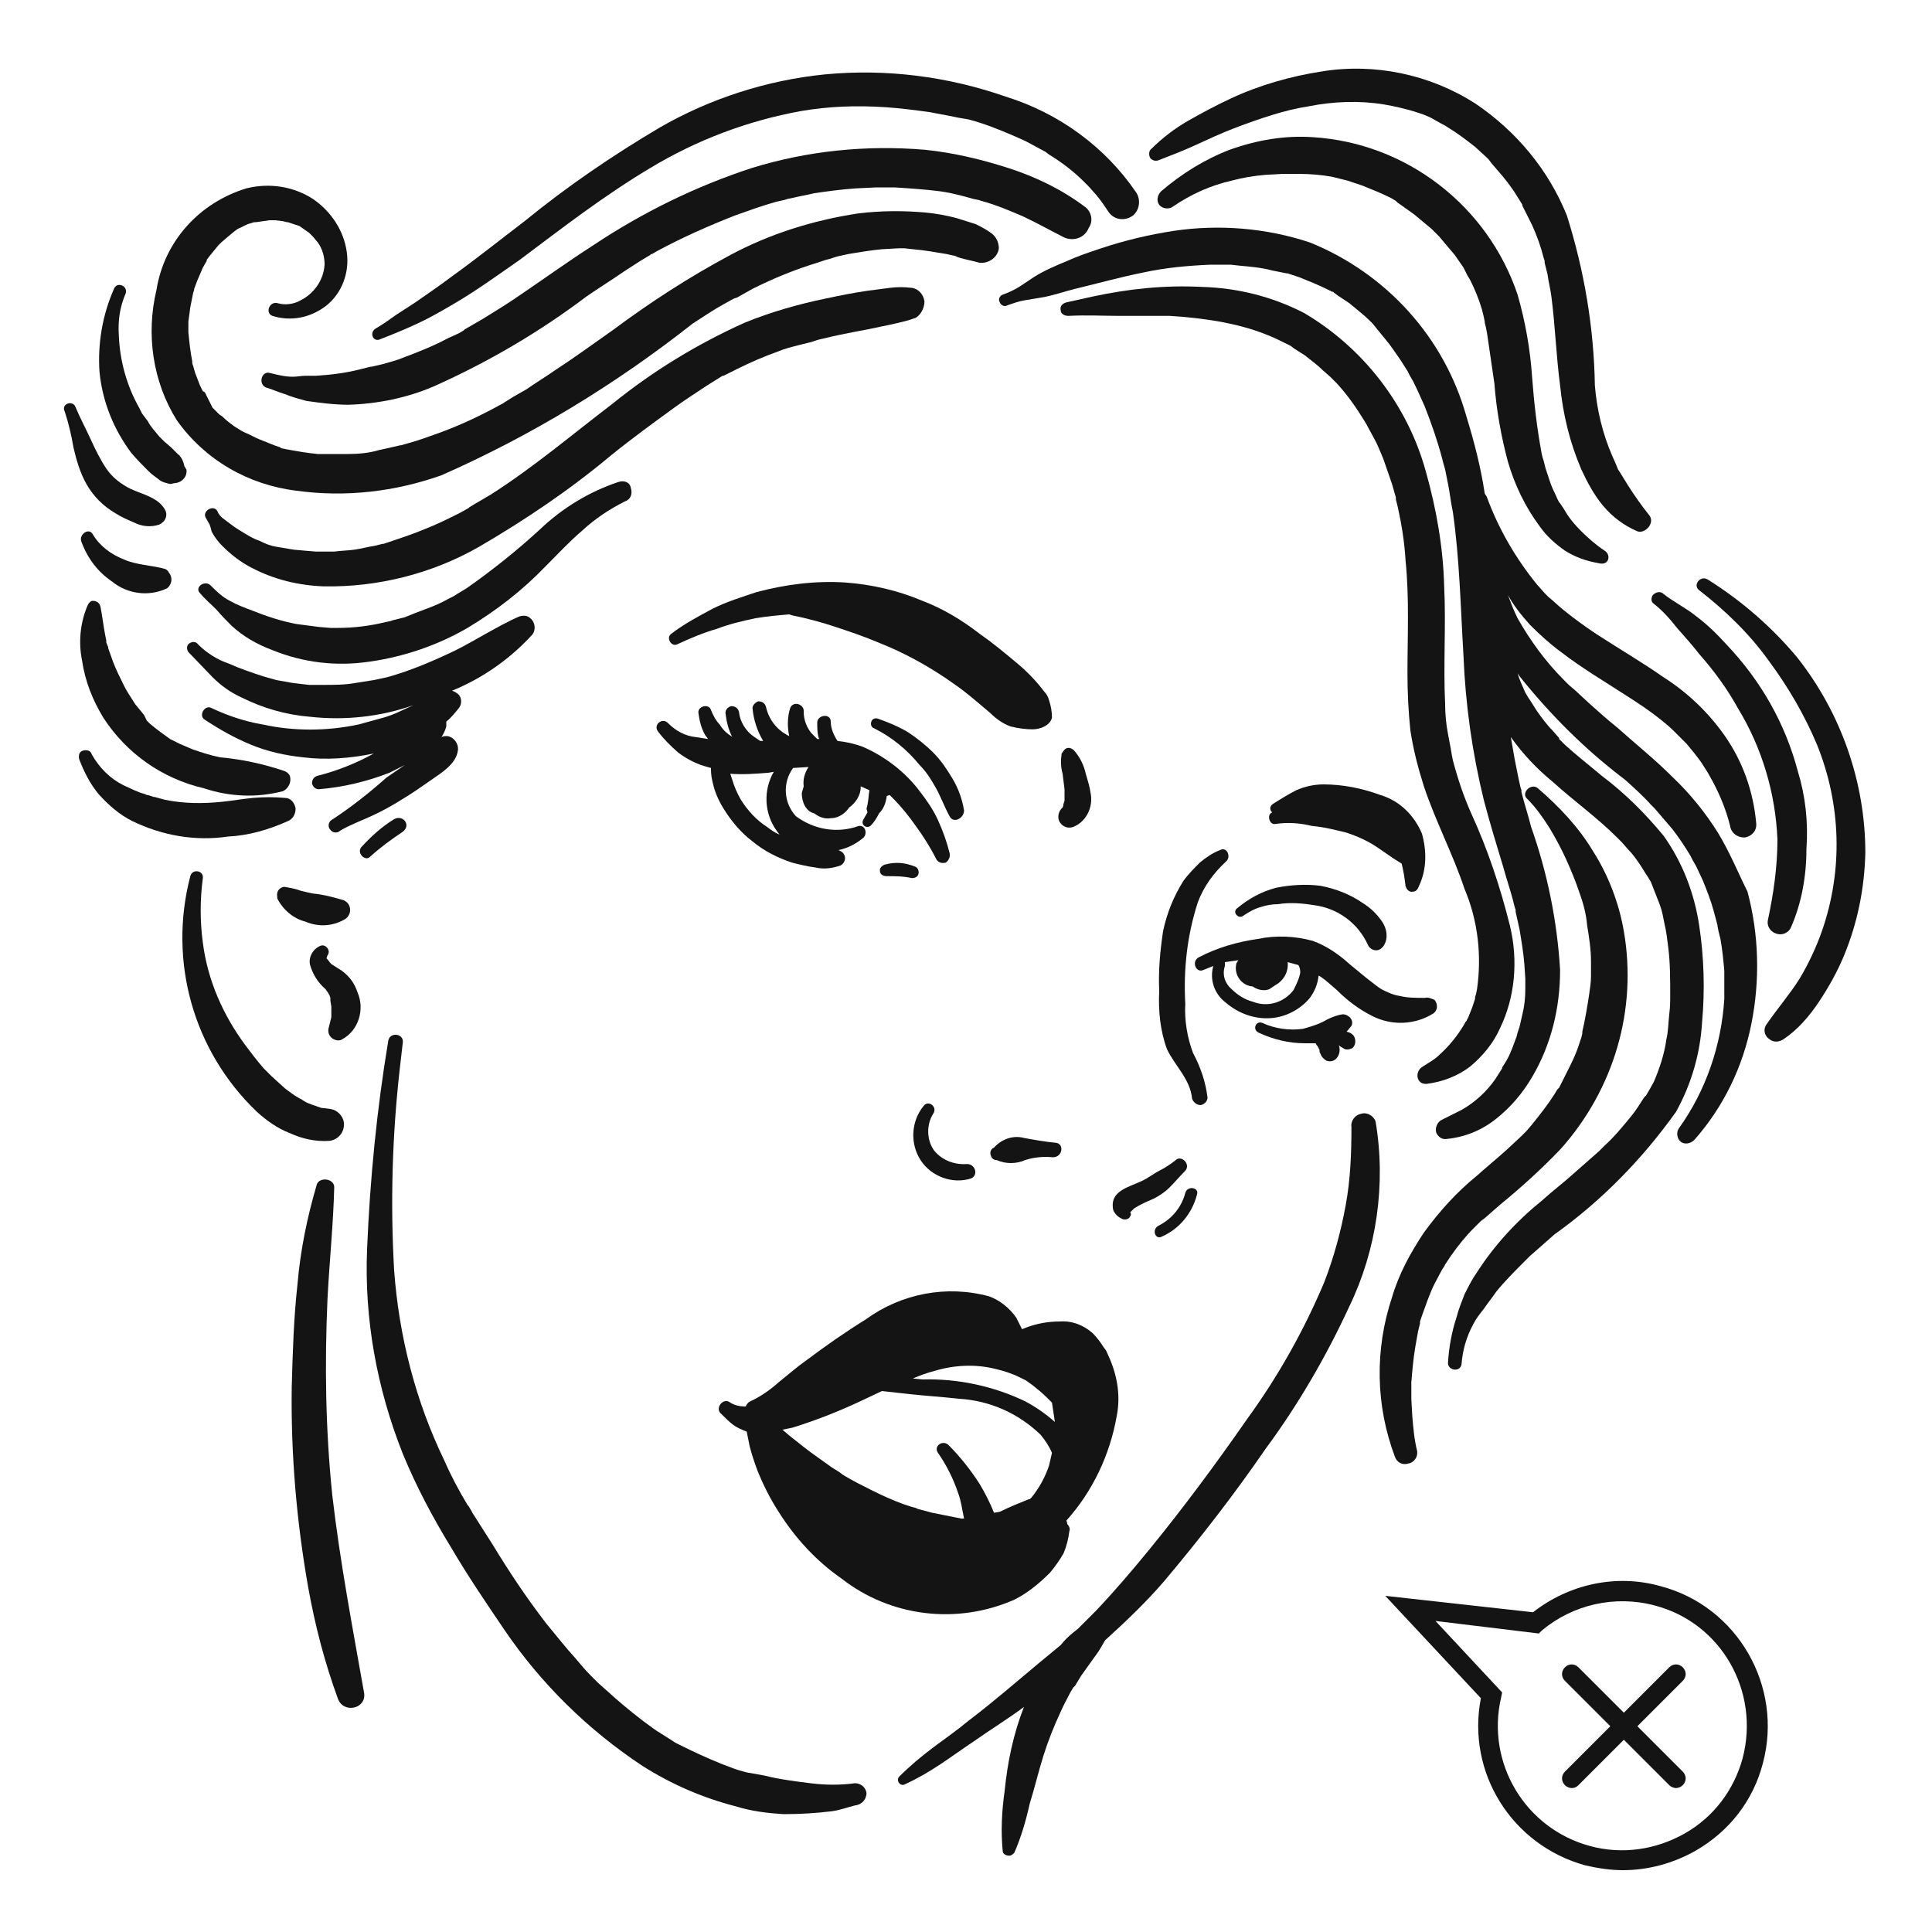 <svg xmlns="http://www.w3.org/2000/svg" xmlns:xlink="http://www.w3.org/1999/xlink" id="Layer_1" x="0" y="0" enable-background="new 0 0 200 200" version="1.1" viewBox="0 0 200 200" xml:space="preserve"><style type="text/css">.st0{fill:#141414}</style><g><path d="M89.7,185.6c-0.1-0.6-0.6-1-1.2-1c-1.5,0.2-3,0.2-4.6,0c-1.6-0.2-3.2-0.4-4.8-0.8l-1.1-0.2l-0.6-0.1l-0.4-0.1 c-0.8-0.2-1.5-0.5-2.3-0.8c-1.5-0.6-3-1.3-4.4-2l-0.4-0.2l-0.3-0.2l-1.1-0.7c-0.7-0.4-1.3-0.9-2-1.4c-1.3-1-2.5-2-3.7-3.1l-0.9-0.8 l-0.2-0.2l-0.5-0.5c-0.6-0.6-1.1-1.2-1.6-1.8c-1.1-1.2-2.1-2.5-3.1-3.7c-2-2.6-3.8-5.3-5.5-8.1l-1.4-2.2l-0.7-1.1l-0.1-0.2l0,0 l-0.3-0.5l-0.1-0.1c-0.9-1.5-1.7-3-2.4-4.6c-3-6.2-4.7-12.9-5.2-19.7c-0.4-7-0.2-14,0.6-21l0.3-2.6c0.1-0.9-1.3-1.1-1.5-0.2 c-1.2,7.2-1.9,14.4-2.2,21.6c-0.3,7.2,1,14.4,3.7,21.2c1.4,3.4,3.1,6.6,5,9.7c1.7,2.9,3.6,5.7,5.5,8.5c3.8,5.6,8.7,10.4,14.3,14.1 c3,1.9,6.2,3.3,9.7,4.2c1.6,0.5,3.3,0.7,4.9,0.8c1.7,0,3.4-0.1,5-0.3c0.8-0.1,1.6-0.4,2.4-0.6C89.3,186.8,89.7,186.2,89.7,185.6z" class="st0"/><path d="M142.4,116.1c-0.2-0.6-0.9-1-1.5-0.8c-0.6,0.1-1.1,0.7-1,1.4c0,2.7-0.1,5.4-0.6,8.1c-0.5,2.7-1.2,5.3-2.2,7.9 c-2.1,5-4.8,9.8-8,14.2c-3.2,4.6-6.6,9.2-10.2,13.6c-1.8,2.2-3.6,4.3-5.5,6.3c-0.6,0.6-1.2,1.2-1.8,1.8l-0.5,0.4 c-0.5,0.4-0.9,0.8-1.3,1.3l-2.3,1.9c-2.4,2-4.7,4-7.2,5.9c-1.2,1-2.5,1.9-3.7,2.8c-1.2,0.9-2.4,1.9-3.5,3c-0.4,0.4,0.1,1.1,0.6,0.8 c1.3-0.6,2.5-1.3,3.7-2.1c1.2-0.8,2.3-1.6,3.5-2.4c1.7-1.2,3.5-2.3,5.1-3.5c-1.1,2.8-1.7,5.7-2,8.7c-0.3,2.1-0.4,4.2-0.2,6.2 c0,0.3,0.3,0.5,0.7,0.5c0.2,0,0.4-0.2,0.5-0.3c0.7-1.6,1.2-3.3,1.6-5.1c0.5-1.6,0.9-3.3,1.4-4.9c0.5-1.6,1.1-3.1,1.8-4.6 c0.3-0.7,0.7-1.4,1-2l0.3-0.5l0.1-0.1l0.1-0.1l0.6-1l1.5-2.1c0.4-0.5,0.7-1.1,1-1.6c2.1-1.9,4.2-3.9,6.1-6.1 c3.7-4.4,7.2-8.9,10.5-13.7c3.4-4.6,6.3-9.6,8.7-14.8C142.5,129.4,143.5,122.6,142.4,116.1z" class="st0"/><path d="M98.3,88.3c-0.3-1.2-0.7-2.3-1.2-3.4c-0.5-1.1-1.2-2.1-1.9-3c-1.5-2-3.6-3.6-5.9-4.6c-0.8-0.3-1.7-0.5-2.6-0.6 l0,0c-0.4-0.6-0.7-1.3-0.7-2c0-0.9-1.4-0.7-1.4,0.1c0,0.6,0,1.2,0.2,1.7l-0.2,0l-0.6-0.6c-0.5-0.6-0.8-1.4-0.8-2.2 c0.1-0.8-1.1-1.2-1.4-0.4c-0.3,0.9-0.3,2-0.1,2.9l-0.2-0.1c-1.1-0.6-1.9-1.6-2.2-2.9c-0.1-0.4-0.4-0.6-0.8-0.6 c-0.3,0.1-0.6,0.4-0.6,0.7c0.1,1.2,0.5,2.4,1.1,3.4l-0.3,0l-0.6-0.4c-0.9-0.6-1.5-1.6-1.6-2.6c-0.1-0.4-0.4-0.6-0.8-0.6 c-0.4,0.1-0.6,0.4-0.6,0.7c0.1,0.9,0.3,1.7,0.7,2.5l-0.1-0.1c-0.5-0.3-0.9-0.7-1.2-1.2c-0.4-0.4-0.7-1-0.9-1.5 c-0.2-0.7-1.4-0.4-1.3,0.3c0.1,0.8,0.3,1.6,0.7,2.3l0.3,0.4l-1.3-0.2c-1-0.1-2-0.6-2.8-1.4c-0.6-0.7-1.6,0.1-1.1,0.8 c0.6,0.8,1.3,1.5,2.1,2.2c0.8,0.6,1.7,1.1,2.7,1.4l0.7,0.2l0,0.2c0,0.5,0.1,1,0.2,1.4c0.2,0.9,0.6,1.8,1.1,2.6 c0.8,1.3,1.8,2.5,3,3.4c1.2,1,2.6,1.7,4.1,2.2c0.8,0.2,1.6,0.4,2.4,0.5c0.9,0.2,1.7,0.1,2.6-0.2c0.4-0.2,0.6-0.7,0.4-1.1 c-0.1-0.2-0.2-0.3-0.4-0.4l-0.2-0.1c1-0.2,1.9-0.7,2.6-1.3c0.4-0.4,0.2-1.3-0.5-1.2c-2.2,0.8-4.6,0.4-6.5-1c-1.3-1.4-1.4-3.5-0.3-5 l1.6-0.1c-0.4,0.6-0.6,1.3-0.5,2L83,82.1c0,0.9,0.4,1.9,1.3,2.1c0.5,0.4,1.1,0.6,1.7,0.5c0.8,0,1.5-0.5,1.9-1.1 c0.7-0.5,1.2-1.3,1.2-2.1l0-0.1l0.9,0.4l0,0c-0.1,0.6-0.1,1.3-0.3,1.9l0.1,0.4l-0.4,0.7c-0.4,0.6,0.4,1.1,0.8,0.6 c0.3-0.3,0.6-0.8,0.8-1.2c0.5-0.5,0.7-1.1,0.8-1.8l0.3-0.1l0.3,0.3c0.9,0.9,1.7,1.9,2.4,2.9c0.8,1.1,1.5,2.2,2.1,3.4 c0.2,0.4,0.6,0.5,1,0.4C98.2,89.1,98.4,88.7,98.3,88.3z M79.4,85.6c-1.1-0.7-2-1.7-2.7-2.8c-0.4-0.7-0.7-1.4-0.9-2.1l-0.2-0.6 c1.3,0.1,2.6,0,3.9-0.1l0.6-0.1c-1.1,1.9-1,4.3,0.3,6.1l0.3,0.4C80.2,86.2,79.8,85.9,79.4,85.6z" class="st0"/><path d="M94.7,89.7c-1-0.4-2-0.5-3.1-0.2c-0.3,0.1-0.6,0.4-0.5,0.7c0,0.3,0.3,0.5,0.7,0.5c0.9,0,1.7,0,2.6,0.2 c0.4,0,0.7-0.2,0.7-0.6C95.1,90.1,95,89.8,94.7,89.7z" class="st0"/><path d="M147.5,103.3c-0.9,0-1.8,0-2.6-0.2c-0.7-0.1-1.3-0.4-1.9-0.7l-0.3-0.2l-0.4-0.3l-0.9-0.7l-1.7-1.4 c-1.1-1-2.4-1.9-3.8-2.4c-1.8-0.5-3.8-0.6-5.7-0.2c-2.1,0.3-4.2,0.9-6.1,1.9c-0.8,0.4-0.3,1.7,0.5,1.3l1-0.4 c-0.4,1.4,0.1,2.9,1.3,3.8c1.3,1.1,2.9,1.7,4.6,1.6c1.6-0.1,3.1-0.9,4.1-2.1c0.5-0.7,0.8-1.4,0.9-2.3l0.2,0.1 c0.6,0.4,1.1,0.9,1.7,1.4c1.1,1.1,2.3,2,3.7,2.7c2,1,4.4,0.9,6.3-0.3c0.4-0.3,0.5-0.9,0.1-1.4C148.2,103.4,147.9,103.2,147.5,103.3 z M134.6,100.7c-0.1,0.6-0.4,1.2-0.7,1.8c-1,1.3-2.7,1.8-4.2,1.2c-0.8-0.2-1.6-0.7-2.2-1.3c-0.7-0.6-1-1.5-0.7-2.4l0-0.4l1.4-0.2 l-0.2,0.3c-0.3,1.1,0.4,2.2,1.5,2.4c0.1,0,0.2,0,0.3,0.1c0.5,0.3,1.1,0.4,1.6,0.2l0.6-0.4c0.9-0.5,1.4-1.4,1.3-2.4l1.1,0.3 C134.6,100.2,134.6,100.5,134.6,100.7L134.6,100.7z" class="st0"/><path d="M136.3,108L136.3,108L136.3,108z" class="st0"/><path d="M139.4,106.8l0.5-0.6c0.3-0.6-0.3-1.2-0.9-1.2c-0.7,0.1-1.4,0.4-2.1,0.8c-0.6,0.3-1.3,0.5-2,0.7 c-1.4,0.2-2.9,0-4.2-0.6c-0.7-0.3-1.1,0.7-0.4,1c1.5,0.7,3.1,1.1,4.8,1.1c0.4,0,0.7,0,1.1,0l0.1,0.2l0.1,0.1l0.1,0.2l0.1,0.2l0,0 l0,0.2l0.1,0.2c0.1,0.3,0.3,0.5,0.6,0.7c0.3,0.1,0.6,0.1,0.9-0.1c0.4-0.3,0.6-0.9,0.4-1.5l0.1,0.1l0.5,0.3c0.3,0.1,0.6,0,0.8-0.1 c0.2-0.2,0.3-0.4,0.3-0.7C140.3,107.2,139.9,106.9,139.4,106.8z" class="st0"/><path d="M143,95.3c-0.5-0.7-1.1-1.3-1.9-1.8c-1.3-0.9-2.8-1.5-4.4-1.8c-1.5-0.2-3.1-0.1-4.6,0.2 c-1.5,0.4-2.8,1.1-4,2.1c-0.6,0.4,0.1,1.2,0.6,0.8c0.6-0.4,1.1-0.7,1.8-0.9c0.6-0.2,1.2-0.3,1.8-0.3c1.2-0.2,2.5-0.1,3.7,0.1 c2.5,0.3,4.6,1.9,5.6,4.1c0.2,0.5,0.8,0.7,1.2,0.5c0.2-0.1,0.4-0.3,0.5-0.5C143.7,97.1,143.6,96.1,143,95.3z" class="st0"/><path d="M99.8,83.9c-0.2-1.2-0.6-2.3-1.2-3.3c-0.6-1-1.2-1.9-2-2.7c-0.8-0.8-1.7-1.5-2.6-2.1c-1-0.6-2-1-3.1-1.4 c-0.3-0.1-0.6,0-0.7,0.3c-0.1,0.3,0,0.6,0.3,0.7c1.8,0.9,3.4,2.2,4.7,3.8c0.7,0.7,1.2,1.5,1.7,2.4c0.5,0.9,0.9,2,1.4,2.9 C98.7,85.3,99.8,84.7,99.8,83.9z" class="st0"/><path d="M108.6,72.5c-0.1-0.4-0.3-0.7-0.5-0.9l0,0l0,0c-0.9-1.2-1.9-2.2-3-3.1c-1.2-1-2.4-2-3.7-2.9 c-1.8-1.4-3.8-2.6-5.9-3.4c-2.6-1.1-5.3-1.7-8-1.9c-3.1-0.2-6.2,0.2-9.2,1c-1.5,0.5-3.1,1-4.5,1.7c-1.5,0.8-3,1.6-4.3,2.6 c-0.6,0.4,0,1.4,0.6,1.1c1.3-0.6,2.7-1.2,4.1-1.6c1.3-0.5,2.6-0.8,4-1.1c1.2-0.2,2.3-0.3,3.5-0.4l0.3,0.1c1.5,0.3,3,0.7,4.5,1.2 c1.5,0.5,3,1,4.4,1.6c2.8,1.1,5.5,2.6,8,4.4c1.3,0.9,2.4,1.9,3.6,2.9c0.6,0.6,1.3,1.1,2.1,1.4c0.8,0.2,1.6,0.3,2.3,0.3 c0.8,0,1.8-0.4,2-1.2C108.9,73.7,108.8,73.1,108.6,72.5z" class="st0"/><path d="M147.2,86.3c-0.8-1.9-2.3-3.4-4.3-4c-1.9-0.7-3.9-1.1-5.9-1.1c-0.9,0-1.9,0.2-2.8,0.6 c-0.8,0.4-1.6,0.9-2.4,1.4c-0.3,0.2-0.4,0.5-0.2,0.8c0,0,0.1,0.1,0.1,0.1c-0.6,0.2-0.3,1.3,0.3,1.2c1.3-0.2,2.6-0.1,3.8,0.2 c1.2,0.1,2.4,0.4,3.6,0.7c1.2,0.4,2.3,0.9,3.3,1.6l1.6,1.1l0.8,0.5c0.2,0.8,0.3,1.5,0.4,2.3c0.1,0.4,0.4,0.7,0.8,0.6 c0.3,0,0.5-0.3,0.6-0.6C147.7,90,147.7,88.1,147.2,86.3z" class="st0"/><path d="M126.3,88c-0.8,0.3-1.5,0.8-2.1,1.3c-0.6,0.6-1.2,1.2-1.7,1.9c-1,1.6-1.7,3.3-2.1,5.2c-0.3,2-0.5,4.1-0.4,6.2 c-0.1,2,0.1,4.1,0.8,6c0.8,1.7,2.4,3.1,2.6,5.1c0.1,0.4,0.5,0.7,0.9,0.7c0.4-0.1,0.7-0.4,0.7-0.8c-0.2-1.6-0.7-3.1-1.5-4.6 c-0.6-1.6-0.9-3.4-0.8-5.1c-0.2-3.6,0.2-7.1,1.3-10.5c0.6-1.6,1.6-3,2.9-4.2C127.5,88.7,127,87.6,126.3,88z" class="st0"/><path d="M100.1,120.5c-1.3,0.1-2.6-0.4-3.4-1.4c-0.8-1.1-0.8-2.7-0.1-3.8c0.5-0.7-0.5-1.5-1-0.8 c-1.3,1.6-1.4,3.9-0.3,5.6c1.1,1.7,3.3,2.5,5.2,1.9C101.3,121.7,101,120.5,100.1,120.5z" class="st0"/><path d="M109.3,118.3c-1.1-0.1-2.2-0.3-3.3-0.5c-1.1-0.3-2.3,0.1-3.1,1c-0.3,0.1-0.5,0.5-0.3,0.9 c0.1,0.3,0.4,0.4,0.6,0.4c0.9,0.4,2,0.4,2.9,0c0.9-0.3,1.9-0.4,2.9-0.3C110,119.8,110.2,118.4,109.3,118.3z" class="st0"/><path d="M121.7,120.1c-0.5,0.4-1.1,0.8-1.7,1.1c-0.6,0.3-1.2,0.8-1.9,1.1c-1.3,0.6-3.1,1-2.9,2.7 c0,0.3,0.2,0.6,0.4,0.8c0.2,0.2,0.4,0.3,0.6,0.4c0.3,0.1,0.7,0,0.8-0.3c0.1-0.1,0.1-0.3,0-0.4l0.1-0.1l0.3-0.3c0.6-0.4,1.3-0.7,2-1 c0.6-0.3,1.2-0.7,1.7-1.2c0.5-0.5,1-1.1,1.5-1.6C123.4,120.6,122.3,119.5,121.7,120.1z" class="st0"/><path d="M122.7,123.5c-0.4,1.5-1.4,2.7-2.8,3.4c-0.7,0.4-0.3,1.5,0.4,1.1c1.8-0.8,3.1-2.4,3.6-4.3 C124.2,122.9,122.9,122.7,122.7,123.5z" class="st0"/><path d="M114.9,140.7L114.9,140.7l-0.4-0.9l-0.3-0.4c-0.3-0.5-0.7-1-1.1-1.4c-0.9-0.8-2.1-1.3-3.4-1.2 c-1.2,0-2.3,0.2-3.4,0.6l-0.5,0.2c-0.2-0.4-0.4-0.8-0.6-1.2c-0.7-1-1.7-1.8-2.8-2.2c-4.4-1.2-9.1-0.3-12.8,2.4 c-2.1,1.3-4.1,2.7-6.1,4.2c-1,0.7-1.9,1.5-2.9,2.3c-0.9,0.8-1.9,1.5-3,2c-0.2,0.1-0.3,0.3-0.4,0.5c-0.6,0-1.1-0.1-1.6-0.4 c-0.7-0.6-1.7,0.6-0.9,1.2c0.4,0.4,0.8,0.8,1.2,1.1c0.4,0.3,0.9,0.5,1.4,0.7c0.1,0.5,0.2,1,0.3,1.5c0.2,0.8,0.5,1.7,0.8,2.5 c0.6,1.5,1.3,2.9,2.2,4.3c1.7,2.7,3.9,5.1,6.5,6.9c5.1,4,12,4.8,17.9,2.2c1.4-0.7,2.6-1.7,3.7-2.8c0.5-0.6,1-1.3,1.4-2 c0.3-0.7,0.5-1.5,0.6-2.3c0.1-0.2,0-0.5-0.2-0.7l-0.1-0.4c2.7-3,4.5-6.8,5.2-10.8C116,144.6,115.7,142.6,114.9,140.7z M98.7,137 l0.4,0l0.1,0l-0.8,0L98.7,137z M108.6,151.7c-0.4,1.2-1,2.3-1.8,3.3l-0.2,0.2l-0.1,0c-1,0.4-2,0.8-3,1.3l-0.6,0.1 c-0.4-1-0.9-2-1.5-3c-0.9-1.4-2-2.8-3.2-4c-0.6-0.6-1.6,0.1-1.1,0.8c0.9,1.3,1.6,2.7,2.1,4.2c0.3,0.8,0.4,1.7,0.6,2.6l-0.1,0 l-0.2,0c-1-0.2-2-0.4-3-0.6l-1.5-0.4l-0.2-0.1l-0.4-0.1l-0.9-0.3c-1.1-0.4-2.2-0.9-3.2-1.4c-1-0.5-2-1-3-1.6l-0.4-0.3l-0.8-0.5 l-1.4-1c-1-0.7-2-1.5-3-2.3l-0.7-0.6l1-0.2c2.6-0.8,5.1-1.8,7.6-3l1.7-0.8c0.9,0.1,1.8,0.2,2.7,0.3c1.8,0.2,3.5,0.3,5.3,0.5 c3.2,0.2,6.1,1.5,8.4,3.7c0.5,0.6,0.9,1.2,1.2,1.9L108.6,151.7z M106.2,145.1c-3.3-1.6-7-2.4-10.7-2.3l-1-0.1 c0.7-0.3,1.5-0.6,2.3-0.8c2-0.6,4.2-0.7,6.2-0.2c0.9,0.2,1.8,0.5,2.6,0.9l0,0l0.4,0.2l0.2,0.1l0.7,0.5c0.5,0.4,1,0.8,1.5,1.3 l0.2,0.2l0.3,0.3l0,0c0.1,0.7,0.2,1.3,0.3,2C108.3,146.4,107.3,145.7,106.2,145.1L106.2,145.1z M110.2,157.2L110.2,157.2l0-0.1 L110.2,157.2z" class="st0"/><path d="M34.2,114.8l-0.8-0.1l-0.1,0h0l-0.3-0.1c-0.5-0.2-1-0.3-1.5-0.6l-0.3-0.2l-0.2-0.1l-0.5-0.3 c-0.4-0.3-0.9-0.6-1.3-1l-1.1-1l0,0l-0.2-0.2l-0.6-0.6c-0.7-0.8-1.3-1.6-1.9-2.4c-2.3-3.1-3.9-6.7-4.4-10.6c-0.3-2.2-0.3-4.5,0-6.7 c0.1-0.8-1.1-1-1.3-0.2c-2.3,8.8,0.3,18.1,6.9,24.4c1,0.9,2.1,1.7,3.4,2.2c1.3,0.6,2.7,0.9,4.1,0.8c0.9-0.1,1.6-0.9,1.5-1.9 C35.5,115.5,34.9,114.9,34.2,114.8L34.2,114.8z" class="st0"/><path d="M156.3,95.8c-1-4-2.3-7.9-4-11.6c-0.8-1.8-1.4-3.6-1.9-5.5l-0.1-0.5l-0.1-0.6l-0.3-1.6c-0.2-1-0.3-2.1-0.3-3.1 c-0.2-4.1,0.1-8.2-0.1-12.2c-0.1-4-0.8-8-1.9-11.9c-1.9-6.9-6.5-12.8-12.6-16.4c-3.3-1.7-6.9-2.6-10.6-2.7c-3.8-0.2-7.6,0.2-11.3,1 c-0.9,0.2-1.8,0.4-2.7,0.6c-0.4,0.1-0.7,0.4-0.6,0.8c0,0.4,0.4,0.6,0.8,0.6c1.8-0.1,3.6,0,5.3,0c1.7,0,3.5,0,5.2,0 c1.7,0.1,3.5,0.3,5.2,0.6c1.6,0.3,3.2,0.7,4.7,1.3c0.8,0.3,1.6,0.7,2.4,1.1l0.2,0.1l-0.1-0.1l0.1,0.1l0.4,0.3l1.1,0.7 c0.6,0.5,1.2,0.9,1.8,1.5l0.8,0.7l0.2,0.2l0.5,0.5c1.1,1.2,2,2.5,2.8,3.8l0.3,0.5l0,0l0.1,0.2l0.6,1.1c0.4,0.7,0.7,1.5,1,2.2 c0.3,0.9,0.6,1.7,0.9,2.6l0.4,1.4l0,0.1l0,0.1l0.2,0.8c0.4,1.8,0.7,3.7,0.8,5.5c0.4,3.9,0.2,7.8,0.2,11.7c0,2,0.1,4,0.3,5.9 c0.3,2,0.8,3.9,1.4,5.8c1.2,3.6,3,7,4.2,10.6c1.4,3.3,1.8,6.9,1.3,10.4l-0.1,0.5l-0.1,0.3l0,0.1l0,0.1l-0.1,0.3l-0.2,0.6l-0.4,1 l-0.2,0.4l-0.1,0.1l-0.1,0.2c-0.7,1.2-1.6,2.3-2.6,3.2c-0.5,0.5-1.1,0.8-1.7,1.2c-0.9,0.5-0.7,1.9,0.4,1.8c1.6-0.2,3.2-0.8,4.5-1.8 c1.3-1.1,2.4-2.4,3.1-4C156.8,103.3,157.2,99.5,156.3,95.8z" class="st0"/><path d="M133.4,35.9" class="st0"/><path d="M177.9,86.3c-1.3-2.1-2.9-4.1-4.8-5.9c-1.8-1.8-3.8-3.4-5.7-5.1c-1-0.8-1.9-1.6-2.9-2.5l-1.4-1.3l-0.7-0.6 l-0.3-0.3l0,0l-0.2-0.2c-1.9-1.9-3.5-4.1-4.8-6.4c-0.4-0.8-0.7-1.6-1-2.4c0.6,1.1,1.4,2.1,2.3,3.1c1,1,2.1,2,3.2,2.8 c2.2,1.7,4.6,3.1,6.9,4.6c1.1,0.7,2.3,1.5,3.3,2.3c0.5,0.4,1,0.8,1.5,1.3l0.6,0.6l0.2,0.2l0.5,0.5c0.5,0.6,1,1.2,1.5,1.9l0.7,1.1 l0.5,0.9c0.8,1.5,1.4,3,1.8,4.6c0.1,0.7,0.7,1.2,1.5,1.2c0.7-0.1,1.3-0.7,1.2-1.5c-0.3-3.3-1.4-6.4-3.3-9.1c-1.7-2.4-3.8-4.4-6.3-6 c-2.3-1.6-4.7-3-7-4.5c-1.2-0.8-2.3-1.6-3.4-2.5c-0.5-0.4-1-0.9-1.5-1.3l-0.2-0.2l-0.2-0.2l-0.8-0.9c-2.2-2.7-4-5.8-5.2-9.1 l-0.2-0.3c-0.4-2.7-1.1-5.4-1.9-8c-2.3-8.2-8.3-14.8-16.2-18c-4.5-1.5-9.4-1.9-14.1-1.2c-2.6,0.4-5.1,1-7.5,1.8 c-1.2,0.4-2.4,0.8-3.5,1.3c-1.2,0.5-2.4,1-3.5,1.7l-1.5,1c-0.5,0.3-1.1,0.6-1.7,0.8c-0.3,0.1-0.5,0.5-0.3,0.8 c0.1,0.3,0.5,0.5,0.8,0.3c0.6-0.2,1.1-0.4,1.7-0.5l1.8-0.3c1.2-0.2,2.3-0.6,3.5-0.9c2.5-0.6,4.6-1.2,7.1-1.7 c2.3-0.5,4.6-0.7,6.9-0.8c0.5,0,1,0,1.4,0l0.2,0l0.5,0l0.9,0.1c1.1,0.1,2.3,0.2,3.4,0.5l1.5,0.3l0.1,0l0.3,0.1l0.9,0.3 c1,0.4,2,0.8,3,1.3l0.4,0.2l0.1,0l0,0l0,0l0.1,0.1l0.4,0.3l1.2,0.8c0.7,0.6,1.5,1.2,2.1,1.8l0.1,0.1l0.2,0.2l0.4,0.5l0.9,1.1 c0.6,0.7,1.1,1.5,1.6,2.2l0.7,1.1l0.2,0.4l0.4,0.7c0.4,0.8,0.8,1.7,1.2,2.6c0.7,1.8,1.3,3.5,1.8,5.4l0.1,0.4l0.2,0.7l0.3,1.5 c0.2,1,0.3,2,0.5,2.9c0.7,4.9,0.8,9.9,1.1,14.9c0.2,5,0.9,10,2.1,14.9c0.6,2.3,1.3,4.6,2,6.9c0.3,1.1,0.7,2.3,1,3.4l0.2,0.8 l0.1,0.3l0,0.2l0.4,1.8c0.2,1.2,0.4,2.4,0.5,3.6l0.1,1.5c0,0.2,0,0.4,0,0.6v0.2l0,0.3c0,0.9-0.1,1.8-0.3,2.6l-0.3,1.3l-0.2,0.6 c-0.1,0.3,0,0.1,0,0l-0.1,0.4c-0.3,0.8-0.6,1.7-1,2.4l-0.3,0.5l-0.2,0.3l0,0.1l-0.7,1.1c-0.9,1.3-2.1,2.4-3.5,3.2l-0.8,0.4 l-1.2,0.6c-0.5,0.2-0.8,0.9-0.6,1.4c0.2,0.4,0.6,0.7,1.1,0.6c1.9-0.2,3.6-0.9,5.1-2.1c1.5-1.2,2.7-2.6,3.7-4.3 c2-3.4,2.9-7.2,2.9-11.1c-0.3-5-1.3-10-3-14.8c-0.3-1.2-0.7-2.4-1-3.6l0-0.2l-0.1-0.3l-0.2-0.9l-0.4-2l-0.4-2.3 c1.2,1.7,2.7,3.3,4.3,4.6c2.2,2,4.6,3.7,6.7,5.8l0.2,0.2l0.3,0.3l0.7,0.8c0.5,0.5,0.9,1.1,1.3,1.7l0.5,0.8l0.2,0.3l0.3,0.5 c0.3,0.8,0.6,1.5,0.9,2.3l0.2,0.6l0.1,0.4l0.2,1c0.2,0.8,0.3,1.7,0.4,2.5c0.2,1.6,0.2,3.3,0.2,4.9c0,0.6,0,1.2-0.1,2 c-0.1,0.9-0.1,1.8-0.3,2.6c-0.2,1.5-0.7,3-1.3,4.4l-0.5,0.9l-0.3,0.5l-0.1,0.1l-0.1,0.1c-0.4,0.6-0.8,1.3-1.3,1.9 c-0.9,1.1-1.8,2.2-2.8,3.1l-0.1,0.1l-0.1,0.1l-0.4,0.4l-0.8,0.7l-1.7,1.5c-1.1,1-2.3,1.9-3.4,2.9c-2.6,2.1-4.9,4.6-6.7,7.4 c-0.5,0.7-0.9,1.5-1.3,2.3c-0.3,0.8-0.6,1.5-0.8,2.3c-0.5,1.5-0.8,3.1-0.9,4.7c-0.1,0.9,1.3,1.1,1.4,0.2c0.1-1.4,0.5-2.8,1.2-4.1 c0.3-0.6,0.7-1.1,1.1-1.6c0.4-0.6,0.9-1.2,1.3-1.8c0.9-1.1,1.9-2.1,2.9-3.1c-0.2,0.2,0.2-0.2,0.2-0.2l0.4-0.4l0.8-0.7l1.7-1.5 c4.9-3.5,9.1-7.8,12.6-12.7c1.6-2.9,2.5-6,2.7-9.3c0.3-3.3,0.2-6.7-0.3-10c-0.5-3.3-1.7-6.5-3.7-9.3c-1.9-2.3-4-4.4-6.4-6.2 c-1.3-1.1-2.6-2.1-3.8-3.2l-0.4-0.4l-0.2-0.2l0-0.1l-0.7-0.8c-0.6-0.6-1.1-1.3-1.6-2l-0.7-1.1l-0.2-0.3l-0.3-0.5 c-0.3-0.7-0.6-1.3-0.8-2l0.2,0.3c3.2,4,6.8,7.6,10.9,10.7c0.9,0.8,1.9,1.7,2.7,2.6l0.1,0.1l0,0l0.3,0.3l0.6,0.7l1.2,1.4 c0.7,0.9,1.3,1.8,1.9,2.8l0.1,0.2l0.1,0.2l0.4,0.7l0.7,1.5c0.4,1,0.8,2,1.1,3.1l0.4,1.5l0,0.1l0.1,0.5l0.2,0.8 c0.2,1.1,0.3,2.2,0.4,3.3l0,1.5l0,0.1v0l0,0.4l0,0.9c-0.3,4.8-1.9,9.5-4.7,13.4c-0.3,0.4-0.2,1.1,0.2,1.4c0.4,0.3,1,0.2,1.4-0.2 c3-3.4,5-7.5,5.9-12c0.9-4.5,0.8-9.2-0.4-13.7C180,90.5,179.1,88.3,177.9,86.3z" class="st0"/><polygon points="137.8 30.2 137.9 30.3 137.8 30.2" class="st0"/><path d="M95.7,31.2c-0.1-0.7-0.6-1.3-1.3-1.4c-0.8-0.1-1.5-0.1-2.3,0c-0.8,0.1-1.5,0.2-2.3,0.3 c-1.4,0.2-2.9,0.5-4.3,0.8c-2.9,0.6-5.7,1.4-8.4,2.5c-4.9,2.2-9.5,5-13.7,8.4c-4.2,3.2-8.2,6.6-12.6,9.4l-1.7,1l-0.5,0.3l-0.1,0.1 l-0.9,0.5c-1.2,0.6-2.4,1.2-3.7,1.7c-1.2,0.5-2.4,0.9-3.6,1.3l-0.6,0.2l-0.1,0l-0.8,0.2c-0.7,0.1-1.4,0.3-2.1,0.4 C36,57,35.3,57,34.6,57.1l-1,0h-0.4l-0.5,0L31.5,57l-1.1-0.1c-0.6-0.1-1.2-0.2-1.8-0.3c-0.6-0.1-1.1-0.3-1.7-0.6 c-0.6-0.2-1.1-0.5-1.6-0.8c-0.5-0.3-1-0.6-1.5-1L23,53.6c-0.2-0.2-0.4-0.4-0.5-0.7c-0.4-0.7-1.6,0-1.2,0.7l0.4,0.7l0.1,0.3l0.1,0.4 c0.3,0.6,0.7,1.1,1.1,1.5c0.9,0.9,1.9,1.7,3.1,2.3c2.3,1.2,4.8,1.8,7.4,1.9c5.6,0.1,11.2-1.3,16.1-4.1c4.8-2.8,9.4-5.9,13.7-9.5 c2.1-1.7,4.3-3.3,6.5-4.9c1.1-0.8,2.2-1.5,3.4-2.3l1.6-1l0.1,0l0.4-0.2l1-0.5c1.4-0.7,2.8-1.3,4.2-1.8c0.7-0.3,1.5-0.5,2.3-0.7 l1.2-0.3l0.6-0.2l0.4-0.1c1.6-0.4,3.2-0.7,4.8-1l2.4-0.5c0.9-0.2,1.8-0.4,2.6-0.7C95.3,32.6,95.7,31.9,95.7,31.2z" class="st0"/><path d="M64,49.9c-3,1-5.8,2.7-8.1,4.9C53.5,57,51,59,48.3,60.9l-1,0.6L47,61.7L46.4,62c-0.7,0.4-1.4,0.7-2.2,1 c-0.8,0.3-1.6,0.6-2.3,0.9l-1.2,0.3l-0.3,0.1l-0.5,0.1C38.3,64.8,36.6,65,35,65h-0.3h-0.1h-0.1l-0.3,0l-1.2-0.1 c-0.8-0.1-1.5-0.2-2.3-0.3c-1.6-0.3-3.1-0.8-4.6-1.4c-0.8-0.3-1.6-0.6-2.3-1c-0.8-0.4-1.4-1-2-1.6c-0.6-0.6-1.7,0.2-1.1,0.8 c0.5,0.6,1.1,1.1,1.7,1.7c0.5,0.6,1.1,1.2,1.6,1.7c1.2,1.1,2.6,1.9,4.2,2.5c3.2,1.3,6.6,1.7,10,1.2c3.6-0.5,7.1-1.7,10.2-3.5 c3-1.8,5.7-3.9,8.1-6.4c1.3-1.3,2.4-2.5,3.8-3.7c1.3-1.2,2.8-2.2,4.4-3c0.6-0.2,0.8-0.8,0.6-1.4C65.2,49.9,64.6,49.7,64,49.9 L64,49.9z" class="st0"/><path d="M53.8,63.8c-1.2,0.5-2.4,1.2-3.5,1.8c-1.1,0.6-1.9,1.1-3.1,1.7c-2.3,1.1-4.6,2.1-7.1,2.8l-1.4,0.3 c-0.6,0.1-1.3,0.2-1.9,0.3c-1.1,0.2-2.2,0.2-3.3,0.2l-0.3,0l-0.3,0L32,70.9l-1.7-0.2l-1.7-0.3l-1.4-0.4c-1.2-0.4-2.4-0.8-3.5-1.3 c-1.2-0.4-2.3-1.1-3.2-2c-0.2-0.3-0.6-0.3-0.9-0.1c-0.3,0.2-0.3,0.6-0.1,0.9l2.5,2.6c0.9,0.9,1.9,1.6,3,2.1c2.2,1.1,4.6,1.8,7.1,2 c3.6,0.4,7.3,0,10.7-1.2l-1.1,0.5c-0.8,0.4-1.6,0.7-2.4,0.9c-0.7,0.2-1.5,0.4-2.2,0.6c-3.3,0.7-6.7,0.7-9.9,0 c-1.8-0.3-3.6-0.9-5.3-1.7c-0.7-0.4-1.4,0.8-0.7,1.2c1.5,1,3.1,1.9,4.8,2.6c1.7,0.7,3.5,1.1,5.4,1.3c2.4,0.3,4.9,0.1,7.3-0.4 c-1.8,1-3.8,1.8-5.8,2.3c-0.4,0.1-0.6,0.4-0.6,0.8c0.1,0.4,0.4,0.6,0.7,0.6c2.5-0.2,5-0.8,7.3-1.7l1.6-0.8L40,80.5 c-1.8,1.6-3.7,3.1-5.7,4.4c-0.3,0.2-0.4,0.7-0.1,1c0.2,0.3,0.7,0.4,1,0.1c1-0.6,2.1-1,3.2-1.5c1.1-0.5,2.2-1.1,3.3-1.8 c1-0.6,2-1.3,3-2c1-0.7,2.5-1.6,2.7-3c0.1-0.7-0.4-1.4-1.1-1.5c-0.2,0-0.4,0-0.6,0.1c0.2-0.3,0.4-0.7,0.5-1.1c0-0.2,0-0.4,0-0.5 c0.5-0.4,0.9-0.9,1.3-1.4c0.4-0.5,0.3-1.3-0.3-1.6c-0.1-0.1-0.2-0.1-0.4-0.2l0.7-0.3c2.9-1.3,5.5-3.2,7.6-5.5 c0.4-0.5,0.3-1.3-0.2-1.7C54.6,63.7,54.2,63.7,53.8,63.8z" class="st0"/><path d="M40.8,84.8c-1.3,0.8-2.4,1.8-3.4,2.9c-0.5,0.6,0.4,1.5,0.9,1c1.1-1,2.2-1.8,3.4-2.6 C42.6,85.4,41.7,84.3,40.8,84.8z" class="st0"/><path d="M168.1,96.4c-0.5-2.9-1.6-5.8-3.2-8.3c-1.5-2.5-3.5-4.6-5.7-6.5c-0.7-0.6-1.8,0.5-1.1,1.1 c0.9,0.9,1.6,1.9,2.3,3c0.6,1,1.2,2.1,1.7,3.2c0.5,1.1,1,2.3,1.4,3.5c0.4,1.1,0.7,2.2,0.8,3.4c0.2,1.2,0.4,2.5,0.4,3.7 c0,0.3,0,0.6,0,0.9l0,0.4l0,0.2c0,0.7-0.1,1.3-0.2,2c-0.2,1.3-0.4,2.5-0.7,3.8l0,0.1l0,0.1l-0.1,0.4l-0.3,0.9 c-0.2,0.6-0.5,1.3-0.8,1.9l-0.8,1.6l-0.4,0.8l-0.1,0.1l-0.1,0.1l-0.3,0.5c-0.7,1.1-1.5,2.1-2.3,3.1l-0.6,0.7l-0.3,0.3l-0.2,0.2 l-1.5,1.4c-1,0.9-2.1,1.8-3.1,2.7c-2.1,1.7-3.9,3.7-5.5,5.9c-1.4,2.1-2.6,4.3-3.3,6.7c-1.8,5.4-1.7,11.2,0.3,16.5 c0.2,0.6,0.8,0.9,1.4,0.7c0.6-0.1,1-0.7,0.9-1.3c-0.3-1.2-0.4-2.4-0.5-3.6l-0.1-1.8c0-0.3,0-0.6,0-0.9c0-0.4,0-0.4,0-0.8 c0.1-1.2,0.2-2.4,0.4-3.6l0.3-1.7l0.2-0.8l0-0.1l0-0.1l0.2-0.6c0.4-1.1,0.8-2.3,1.3-3.3l0.8-1.5l0.2-0.3l0.1-0.2l0.6-0.9 c0.7-1,1.5-2,2.3-2.8l0.4-0.4l0.2-0.2l0.2-0.2l0.4-0.3l1.6-1.4c2.2-1.8,4.3-3.7,6.3-5.8C167.1,112.7,169.5,104.5,168.1,96.4 L168.1,96.4z" class="st0"/><path d="M102.7,24.2c-0.5-0.4-1.1-0.7-1.7-1c-0.6-0.2-1.3-0.4-1.9-0.6c-1.1-0.3-2.2-0.5-3.3-0.6 c-2.3-0.2-4.6-0.2-7,0.1c-4.6,0.7-9.1,2.1-13.2,4.3c-4.3,2.3-8.3,4.9-12.2,7.8c-2,1.4-3.9,2.8-5.9,4.1c-1,0.7-2,1.3-3,2l-1.4,0.8 l-0.8,0.5l-0.3,0.2l-0.2,0.1c-2,1.1-4.1,2.1-6.3,2.9c-1.1,0.4-2.2,0.8-3.3,1.1l-0.7,0.2l-0.1,0l0,0l-0.4,0.1l-1.8,0.4 C38.2,46.9,37.1,47,36,47c-0.5,0-1.1,0-1.6,0h0l-0.5,0L32.9,47c-1.1-0.1-2.2-0.3-3.3-0.5l-0.5-0.1L29,46.3l-0.3-0.1l-0.3-0.1 l-1.5-0.6c-0.5-0.2-1-0.5-1.5-0.7l-0.2-0.1L25,44.6l-0.8-0.5c-0.4-0.3-0.8-0.6-1.2-1l-0.3-0.2l0,0l-0.1-0.1l-0.6-0.6L21.4,41 l-0.2-0.4L21,40.5l-0.1-0.2l-0.2-0.4l-0.5-1.3L20,37.9l-0.1-0.3l0-0.2c-0.2-1-0.3-2-0.4-3l0-0.4v-0.1l0-0.3l0-0.3l0.2-1.5l0.3-1.5 l0.1-0.3l0-0.1l0.3-0.8l0.6-1.4l0.4-0.7l0-0.1l0.3-0.4l0.9-1.1l0.3-0.3l0,0l0,0l0.7-0.6l0.6-0.5l0.4-0.3c0.5-0.2,0.9-0.5,1.4-0.6 l0.3-0.1l0.1,0l0.1,0l0.7-0.1l0.7-0.1c0.2,0,0.4,0,0.6,0l0.8,0.1l0.4,0.1l0.1,0l0.6,0.2l0.3,0.1l0.3,0.1l1,0.7l0.4,0.4l0.5,0.6 c0.5,0.7,0.7,1.5,0.7,2.3c-0.1,1.6-1.1,3-2.5,3.7c-0.7,0.4-1.6,0.5-2.3,0.3c-0.9-0.3-1.4,1-0.6,1.3c1.9,0.6,3.9,0.2,5.5-1 c1.7-1.3,2.5-3.5,2.2-5.6c-0.3-2.2-1.6-4.2-3.5-5.5c-2-1.3-4.5-1.7-6.9-1.1c-4.9,1.5-8.5,5.5-9.3,10.5c-1.1,4.6-0.4,9.5,2.1,13.5 c2.9,4.1,7.4,6.7,12.4,7.3c5.1,0.7,10.2,0.1,15-1.6c9.3-4.1,18-9.4,26-15.7c1.1-0.7,2.1-1.4,3.2-2l0.9-0.5l0.2-0.1l0.3-0.1l1.6-0.9 c2.2-1.1,4.4-2,6.7-2.7l0.9-0.3l0.4-0.1l0.3-0.1l0.3-0.1l0.4-0.1l0.9-0.2c1.2-0.2,2.4-0.4,3.5-0.5l1.8-0.1h0.4l0.1,0l0.9,0.1 c1.2,0.1,2.3,0.3,3.5,0.5l0.9,0.2l0.2,0.1l0.3,0.1c0.7,0.2,1.3,0.3,2,0.5c1,0.1,1.9-0.6,2-1.5C103.4,25.2,103.2,24.6,102.7,24.2z" class="st0"/><path d="M112.3,21.4c-2.4-1.8-5.1-3.1-7.9-4c-2.8-0.9-5.7-1.6-8.7-1.9c-6-0.5-12.1,0.1-17.9,1.9 C72,19.3,66.5,22,61.4,25.4c-2.5,1.6-5,3.4-7.5,5.1c-1.3,0.9-2.6,1.7-3.9,2.5l-1.9,1.1L48,34.2l-0.5,0.3L46.4,35 c-1.5,0.8-3,1.4-4.6,2c-0.7,0.3-1.5,0.5-2.2,0.7L38.3,38c0.1,0,0.3-0.1-0.1,0l-0.8,0.2c-1.5,0.4-3.1,0.6-4.7,0.7 c-0.4,0-0.7,0-1.1,0c-0.4,0-0.8,0.1-1.3,0.1c-0.8,0-1.6-0.2-2.4-0.4c-0.8-0.2-1.2,1.1-0.4,1.5c0.7,0.2,1.3,0.5,2,0.7 c0.7,0.3,1.5,0.5,2.2,0.7c1.4,0.2,2.9,0.4,4.4,0.4c3-0.1,6-0.7,8.8-1.9c5.6-2.5,10.9-5.6,15.8-9.3c1.3-0.9,2.6-1.7,3.9-2.6l1.7-1.1 l1-0.6l0.1-0.1l0.1,0L68,26c2.6-1.4,5.3-2.6,8.1-3.7c1.4-0.5,2.8-1,4.2-1.4l0.9-0.2l0.3-0.1l0.5-0.1c0.8-0.2,1.5-0.3,2.3-0.5 c1.4-0.2,2.8-0.4,4.3-0.5l2.1-0.1c0.4,0,0.8,0,1.1,0l0.4,0h0.1l0.3,0c1.6,0.1,3.1,0.2,4.7,0.4c0.8,0.1,1.6,0.3,2.4,0.5l1.1,0.3 l0.5,0.1l0.3,0.1c1.5,0.4,2.9,1,4.3,1.6c1.5,0.7,2.9,1.5,4.3,2.2c1,0.4,2.1,0,2.5-1C113.2,22.9,113,21.9,112.3,21.4z" class="st0"/><path d="M117.6,19.9c-3.2-4.7-8-8.2-13.5-9.9c-6-2.1-12.4-2.9-18.7-2.3c-6,0.6-11.9,2.5-17.1,5.5 c-4.9,2.9-9.6,6.1-14,9.7c-2.5,1.9-5,3.9-7.5,5.7c-1.2,0.9-2.5,1.8-3.8,2.7L41,32.6c-0.7,0.5-1.4,1-2.1,1.4 c-0.7,0.4-0.3,1.5,0.5,1.1c1.3-0.5,2.5-1,3.8-1.6c1.3-0.6,2.5-1.3,3.7-2c2.4-1.4,4.6-3,6.9-4.6c4.4-3.3,8.8-6.7,13.5-9.5 c4.8-2.9,10.1-4.9,15.6-5.9c2.9-0.5,5.8-0.6,8.8-0.4c1.5,0.1,3,0.3,4.5,0.5l2.1,0.4l1,0.2l0.6,0.1l0.5,0.1c1.5,0.4,3,1,4.4,1.6 c0.7,0.3,1.4,0.6,2.1,1l1.1,0.6l0.2,0.1l0.4,0.3c1.3,0.8,2.5,1.7,3.6,2.8l0.3,0.3l0.2,0.2l0.8,0.9c0.5,0.6,0.9,1.2,1.3,1.8 c0.6,0.8,1.7,0.9,2.5,0.3C118,21.7,118.1,20.6,117.6,19.9z" class="st0"/><path d="M166.1,57c-0.9-0.6-1.7-1.3-2.4-2c-0.7-0.7-1.3-1.4-1.8-2.3l-0.4-0.6l-0.1-0.1l-0.2-0.4 c-0.2-0.5-0.5-1-0.7-1.6l-0.5-1.5l-0.2-0.8l-0.1-0.3l-0.1-0.4c-0.5-2.7-0.8-5.3-1-8c-0.2-2.9-0.7-5.7-1.5-8.5 c-3.1-9.2-11.5-15.7-21.2-16.3c-2.9-0.2-5.8,0.3-8.6,1.3c-2.6,1-5,2.5-7.1,4.3c-0.4,0.4-0.5,1-0.2,1.4c0.3,0.4,1,0.5,1.4,0.2 c1.9-1.3,3.9-2.2,6.1-2.7c1.1-0.3,2.3-0.5,3.5-0.6l1.8-0.1l0.9,0l0.4,0h0.3h0c1.2,0,2.4,0.1,3.5,0.3l1.6,0.4l0.3,0.1l0.3,0.1 l0.9,0.3c1,0.4,2,0.8,3,1.3l0.5,0.3l0.2,0.2l0.3,0.2l1.4,1l1.2,1l0.6,0.5l0.2,0.2l0.3,0.3l0.1,0.1l0.2,0.2l0.5,0.6l1.1,1.3l0.9,1.3 l0.3,0.6l0.1,0.2l0.3,0.5c0.5,1,0.9,2,1.2,3l0.2,0.8l0.1,0.5l0,0.1c0.2,0.7,0.3,1.5,0.4,2.2c0.2,1.4,0.4,2.7,0.6,4.1 c0.2,2.7,0.7,5.5,1.4,8.1c0.7,2.4,1.8,4.7,3.3,6.7c0.7,1,1.6,1.8,2.6,2.5c1.1,0.7,2.3,1.1,3.5,1.3C166.6,58.6,166.8,57.4,166.1,57z" class="st0"/><polygon points="159.9 27 159.9 27.1 159.9 27.1" class="st0"/><path d="M170.7,53.3c-0.8-1-1.5-2-2.2-3.1l-0.8-1.3l-0.2-0.3l-0.2-0.5l-0.4-0.9c-1-2.3-1.6-4.8-1.8-7.3 c-0.1-6-1.1-11.9-2.9-17.6c-1.9-4.7-5.2-8.7-9.5-11.6c-4.7-3-10.4-4.2-15.9-3.3c-3.2,0.5-6.4,1.4-9.4,2.8c-1.5,0.7-3,1.5-4.4,2.3 c-1.4,0.8-2.7,1.8-3.8,2.9c-0.3,0.2-0.3,0.7-0.1,1c0.2,0.2,0.5,0.3,0.8,0.2c1.3-0.5,2.6-1,3.9-1.6c1.3-0.6,2.6-1.2,3.9-1.7 c1.3-0.5,2.7-1,4-1.4c1.3-0.4,2.5-0.7,3.8-0.9c2.5-0.5,5.2-0.6,7.7-0.2c1.2,0.2,2.5,0.5,3.7,0.9c0.6,0.2,1.1,0.4,1.6,0.7l0.7,0.4 l0.4,0.2l0.3,0.2c1,0.6,1.9,1.3,2.8,2l1.2,1.1l0.1,0.1l0.1,0.1l0.3,0.4l0.6,0.7c0.8,0.9,1.5,1.8,2.1,2.8l0.5,0.8l0,0.1l0.2,0.4 l0.8,1.6c0.5,1.1,0.9,2.2,1.2,3.4l0.1,0.3l0,0.2l0,0l0,0l0,0l0.3,1.2c0.1,0.8,0.3,1.5,0.4,2.3c0.4,3.1,0.5,6.2,0.9,9.2 c0.3,3,1,5.9,2.2,8.7c0.6,1.3,1.3,2.6,2.2,3.7c1,1.2,2.2,2.1,3.6,2.7C170.3,55.3,171.4,54.1,170.7,53.3z" class="st0"/><path d="M186.1,79.8c-1.3-4.9-3.8-9.3-7.3-13c-1-1.1-2-2.1-3.2-3c-1.1-0.9-2.4-1.5-3.5-2.4c-0.3-0.2-0.7-0.1-1,0.2 c-0.2,0.3-0.2,0.7,0.1,0.9c0.9,0.7,1.7,1.6,2.4,2.5c0.8,0.9,1.6,1.8,2.3,2.7c1.5,1.7,2.9,3.6,4,5.6c2.5,4.1,3.9,8.8,4.1,13.6 c0,2.8-0.4,5.6-1,8.4c-0.1,0.7,0.4,1.3,1.1,1.4c0.5,0.1,1.1-0.2,1.3-0.7c1.1-2.5,1.6-5.3,1.6-8.1C187.2,85.1,186.9,82.4,186.1,79.8 z" class="st0"/><path d="M186,68c-2.6-3.1-5.7-5.8-9.2-8c-0.8-0.5-1.6,0.6-0.9,1.1c2.7,2.1,5.2,4.5,7.2,7.3c2,2.7,3.7,5.6,5,8.7 c2.5,6.2,2.7,13,0.5,19.3c-0.6,1.7-1.4,3.4-2.3,4.9c-1,1.6-2.3,3.1-3.4,4.7c-0.4,0.5-0.3,1.2,0.3,1.6c0.4,0.3,0.9,0.3,1.4,0 c1.5-1,2.7-2.4,3.7-3.9c1-1.5,1.9-3.1,2.6-4.8c1.4-3.4,2.1-6.9,2.2-10.6C193.1,81,190.6,73.8,186,68z" class="st0"/><path d="M19.1,48.3C19.2,48.4,19.2,48.3,19.1,48.3c-0.1-0.5-0.3-1-0.7-1.3l-0.7-0.7L17,45.7l0,0l-0.1-0.1l-0.4-0.4 c-0.4-0.5-0.9-1-1.2-1.6l-0.6-0.8l-0.2-0.4l0,0l-0.1-0.2c-1.3-2.3-2-4.9-2.1-7.5c-0.1-1.5,0.1-2.9,0.7-4.3c0.3-0.8-0.9-1.3-1.2-0.5 c-1.2,2.7-1.7,5.7-1.5,8.6c0.3,3.1,1.5,6,3.3,8.4c0.6,0.7,1.2,1.3,1.8,1.9c0.3,0.3,0.6,0.5,1,0.8c0.3,0.3,0.8,0.4,1.2,0.5 c0.2,0,0.4-0.1,0.6-0.1h0c-0.1,0-0.2,0,0,0c0.7-0.1,1.2-0.7,1.1-1.4C19.2,48.5,19.2,48.4,19.1,48.3z" class="st0"/><path d="M17.1,52.8c-0.7-1.3-2.3-1.6-3.6-2.2c-1-0.5-1.9-1.2-2.5-2.1c-0.6-0.9-1.1-1.9-1.6-3c-0.5-1.1-1.1-2.2-1.6-3.4 c-0.3-0.7-1.5-0.3-1.1,0.5c0.4,1.2,0.7,2.5,0.9,3.7C7.9,47.6,8.3,49,9,50.2c0.7,1.2,1.7,2.2,2.9,2.9c0.6,0.4,1.3,0.7,2,1 c0.8,0.4,1.7,0.5,2.6,0.2C17.1,54,17.4,53.4,17.1,52.8z" class="st0"/><path d="M17.1,58.9c-1.4-0.4-3-0.4-4.3-1c-1.3-0.5-2.5-1.4-3.2-2.6c-0.4-0.7-1.4,0-1.2,0.7c0.6,1.7,1.7,3.2,3.2,4.2 c1.6,1.3,3.8,1.6,5.7,0.7c0.5-0.4,0.6-1.1,0.2-1.6C17.4,59.1,17.3,59,17.1,58.9z" class="st0"/><path d="M29.4,79.8c-2.1-0.7-4.3-1.2-6.6-1.4c-1-0.2-1.9-0.5-2.8-0.8l-1.4-0.6l-0.6-0.3l0,0l-0.4-0.2 c-0.7-0.5-1.4-1-2.1-1.6l-0.3-0.3L14.9,74l-0.9-1.1l-0.7-1.1l-0.3-0.5l-0.1-0.2l-0.1-0.2c-0.4-0.8-0.8-1.6-1.1-2.4l-0.5-1.4l0,0 l0-0.1L11,66.5l0-0.2l-0.1-0.5c-0.2-1-0.3-2-0.5-3c-0.1-0.4-0.4-0.6-0.8-0.6c-0.2,0-0.4,0.2-0.5,0.4c-0.8,1.8-1,3.9-0.6,5.8 c0.3,2.1,1.1,4.1,2.2,5.9c2.4,3.7,6.1,6.3,10.4,7.3c2.7,0.9,5.5,1,8.2,0.3c0.6-0.3,0.9-1,0.7-1.6C29.9,80.1,29.7,79.9,29.4,79.8z" class="st0"/><path d="M30.6,83.7c-0.1-0.6-0.5-1.1-1.1-1.1c-1.1-0.1-2.2-0.1-3.3,0C25.1,82.7,24,82.9,23,83c-2,0.2-3.9,0.2-5.9-0.2 l-1.1-0.3l-0.1,0l-0.6-0.2l-0.1,0l-0.2-0.1c-0.8-0.2-1.5-0.6-2.2-0.9c-1.4-0.7-2.5-1.8-3.3-3.2c-0.1-0.4-0.5-0.5-0.9-0.4 c-0.4,0.1-0.5,0.5-0.4,0.9l0,0c0.5,1.3,1.1,2.5,2,3.6c1,1.1,2.1,2.1,3.5,2.8c3.1,1.5,6.5,2.1,9.9,1.6c2.1-0.1,4.2-0.7,6.2-1.6 C30.3,84.8,30.6,84.3,30.6,83.7z" class="st0"/><path d="M35.6,93.2c-1-0.3-2.1-0.6-3.2-0.7c-0.5-0.1-0.9-0.2-1.3-0.3c-0.5-0.2-1.1-0.3-1.7-0.4c-0.5,0.1-0.8,0.5-0.7,1 c0,0.1,0,0.1,0,0.2c0.6,1.2,1.7,2.1,2.9,2.4c1.4,0.6,2.9,0.5,4.2-0.3c0.5-0.4,0.6-1.1,0.2-1.6C35.9,93.4,35.8,93.3,35.6,93.2z" class="st0"/><path d="M37,102.7c-0.3-0.9-0.8-1.6-1.6-2.2l-1.1-0.7c-0.2-0.2-0.3-0.4-0.5-0.6l0.1-0.3c0.4-0.5-0.2-1.2-0.7-1 c-0.8,0.3-1.3,1.2-1.1,2c0.3,1,0.8,1.8,1.6,2.5c0.2,0.3,0.4,0.5,0.5,0.9l0,0.1l0,0.2l0.1,0.6l0,0.4l0,0.5c0,0.2,0,0.3,0,0.2l0,0 c-0.1,0.4-0.2,0.8-0.3,1.2c-0.1,0.6,0.3,1.1,0.9,1.2c0.2,0,0.4,0,0.5-0.1C37.1,106.7,37.8,104.5,37,102.7z" class="st0"/><path d="M112.9,82.1c-0.1-0.7-0.3-1.3-0.5-2c-0.2-0.9-0.6-1.7-1.2-2.4c-0.3-0.3-0.7-0.4-1-0.1 c-0.1,0.1-0.2,0.3-0.3,0.4c-0.1,0.7-0.1,1.4,0.1,2.1l0.2,1.6c0,0.2,0,0.5,0,0.7l0,0.5l-0.1,0.3c0,0-0.1,0.3,0,0.1l-0.1,0.3 c-0.4,0.3-0.6,1-0.3,1.5c0.3,0.5,0.9,0.7,1.4,0.5C112.4,85.1,113.2,83.6,112.9,82.1z" class="st0"/><path d="M37.7,175.3c-1.2-6.8-2.5-13.6-3.3-20.5c-0.7-6.8-0.8-13.5-0.5-20.3c0.2-3.9,0.6-7.7,0.7-11.6 c0-0.9-1.5-1.1-1.8-0.3c-1,3.4-1.7,6.8-2,10.3c-0.4,3.6-0.5,7.1-0.6,10.7c-0.1,6.9,0.5,13.9,1.7,20.7c0.7,3.9,1.7,7.8,3.1,11.6 C35.6,177.4,37.9,176.9,37.7,175.3z" class="st0"/></g><path d="M169.5,178.7l4.7-4.7c0.4-0.4,0.4-1,0-1.4c-0.4-0.4-1-0.4-1.4,0l-4.7,4.7l-4.7-4.7c-0.4-0.4-1-0.4-1.4,0	c-0.4,0.4-0.4,1,0,1.4l4.7,4.7l-4.7,4.7c-0.4,0.4-0.4,1,0,1.4c0.2,0.2,0.5,0.3,0.7,0.3c0.3,0,0.5-0.1,0.7-0.3l4.7-4.7l4.7,4.7	c0.2,0.2,0.5,0.3,0.7,0.3s0.5-0.1,0.7-0.3c0.4-0.4,0.4-1,0-1.4L169.5,178.7z" class="st0"/><g><g><path d="M168,193.6c-1.3,0-2.6-0.2-3.9-0.5c-7.6-2.1-12.3-9.6-10.8-17.3l-9.9-10.6l15.3,1.7c3.7-2.9,8.6-4,13.2-2.7 c8,2.1,12.7,10.4,10.6,18.3c-1,3.9-3.5,7.1-7,9.1C173.2,192.9,170.6,193.6,168,193.6z M148.6,167.8l6.9,7.4l-0.1,0.5 c-1.6,6.8,2.5,13.6,9.2,15.4c3.3,0.9,6.8,0.4,9.8-1.3c3-1.7,5.1-4.5,6-7.8c1.8-6.9-2.2-14-9.1-15.8c-4.1-1.1-8.5-0.1-11.7,2.6 l-0.3,0.3L148.6,167.8z" class="st0"/></g></g></svg>